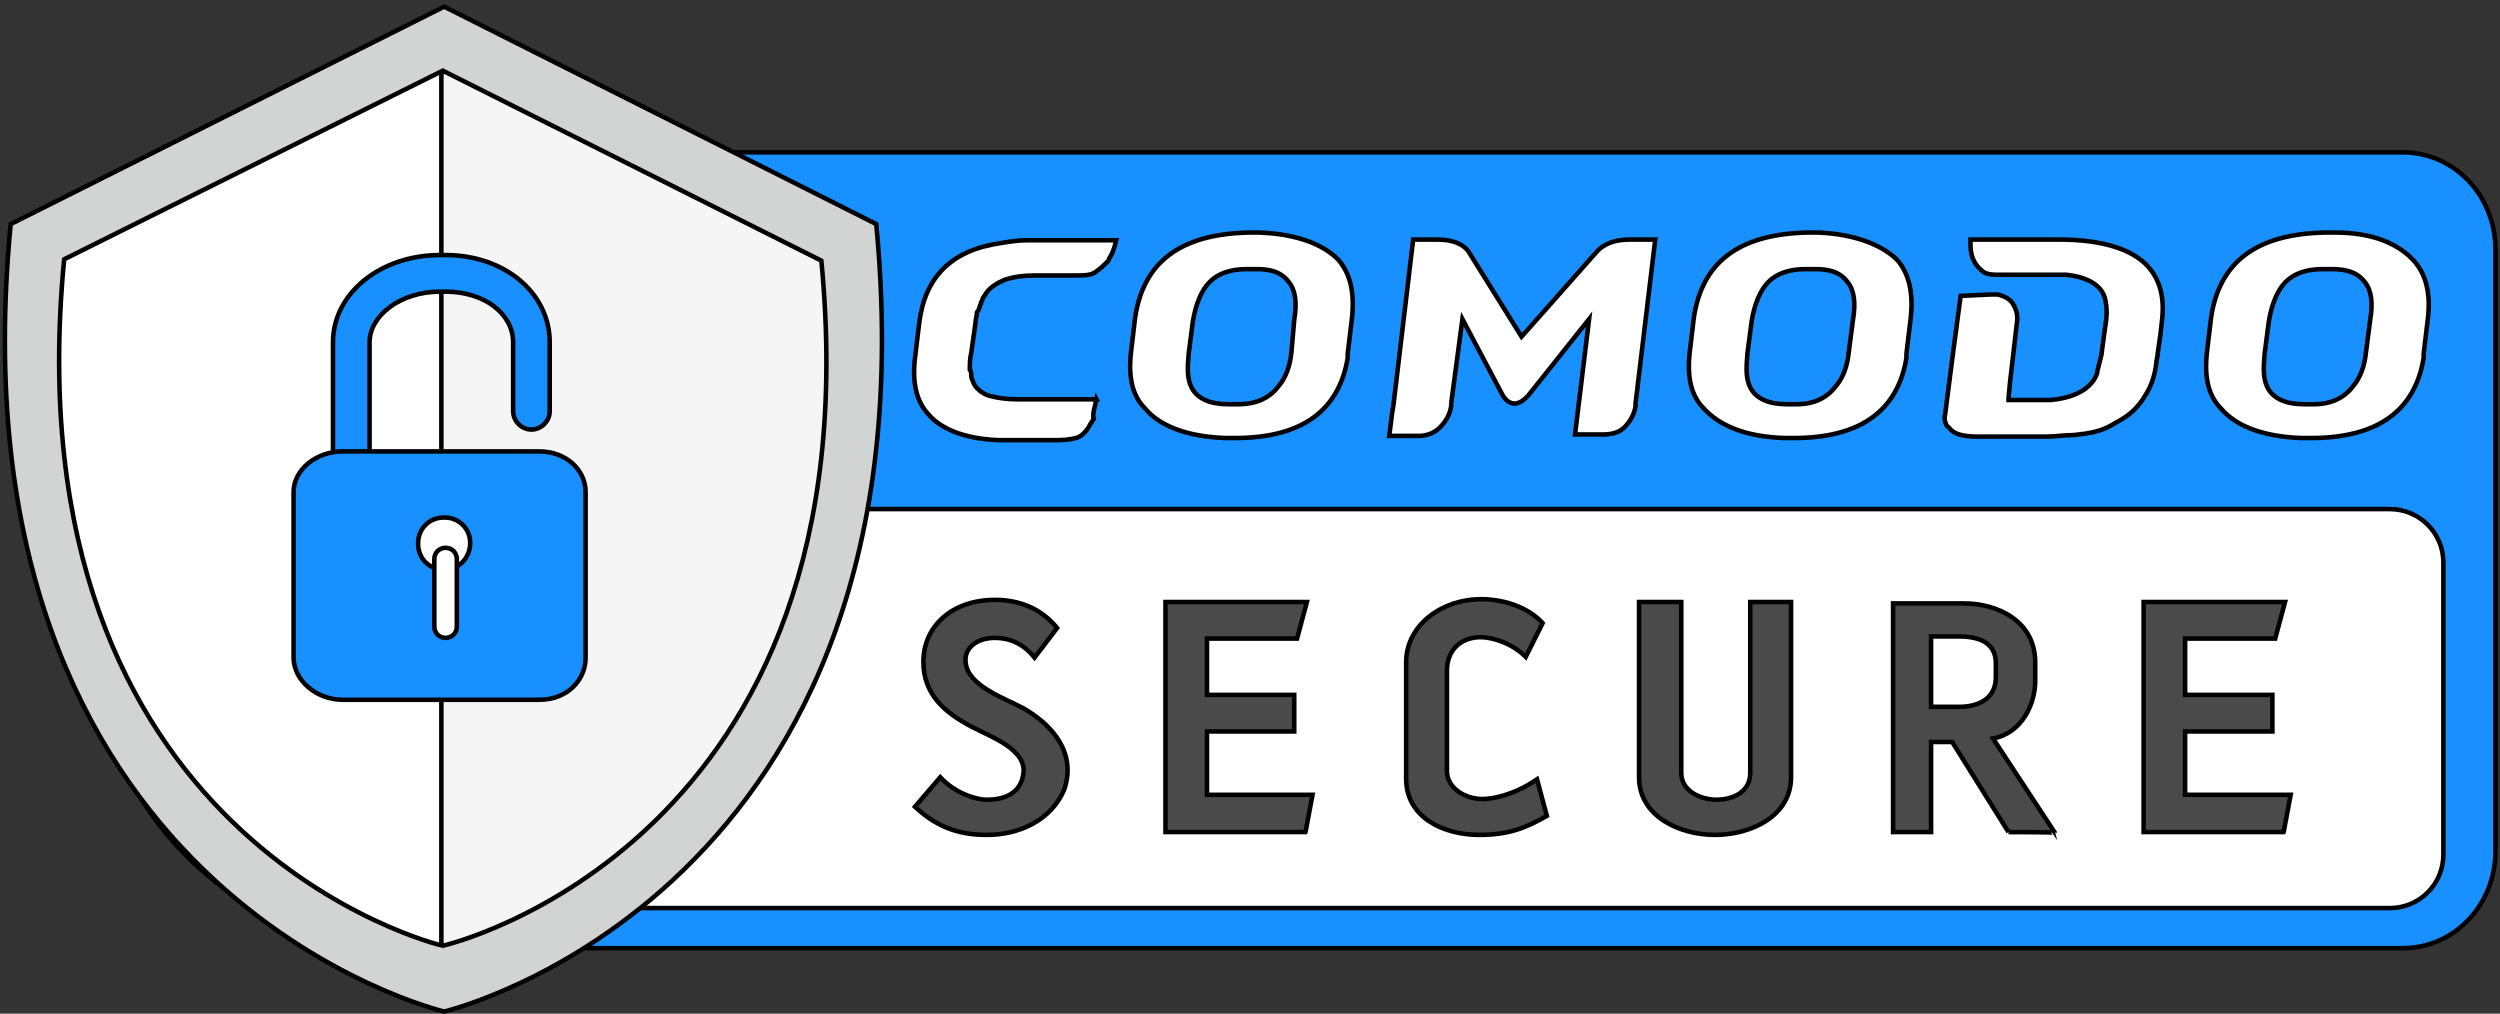 <svg width="550" height="223" xmlns="http://www.w3.org/2000/svg">
  <rect width="100%" height="100%" fill="#333333" stroke="none"/>
  <style type="text/css">
    .st0{fill:#F7F7F7;}
    .st1{fill:#1890ff;}
    .st2{fill:#FFFFFF;}
    .st3{fill:#4B4A4B;}
    .st4{fill:#D2D3D3;}
    .st5{fill:#F5F5F5;}
    .st6{fill:#FFF;}
    .st7{fill:#1890ff;}
  </style>
 <g>
  <title>background</title>
  <rect fill="none" id="canvas_background" height="225" width="552" y="-1" x="-1"/>
 </g>
 <g>
  <title>Layer 1</title>
  <g stroke="null" id="svg_2">
   <path stroke="null" id="svg_3" d="m528.565,208.604l-439.517,0c-37.929,0 -69.202,-32.356 -69.202,-71.988l0,-30.808c-0.31,-39.787 30.808,-72.298 69.202,-72.298l439.517,0c11.456,0 20.435,9.598 20.435,21.364l0,132.366c0,11.766 -8.979,21.364 -20.435,21.364z" class="st1"/>
   <g stroke="null" id="svg_4">
    <path stroke="null" id="svg_5" d="m276.992,51.158l0,0l0,0l-2.167,0c-15.172,0.31 -23.222,6.502 -25.08,18.578l-0.929,7.741c-0.619,5.573 0.31,9.598 3.096,12.385c3.096,3.716 8.979,6.193 17.649,6.502l2.167,0c14.862,0 22.912,-6.193 24.77,-17.649l0,0l0,-0.929l0.929,-7.741c0.619,-5.573 -0.31,-9.908 -3.096,-13.004c-3.096,-3.096 -8.67,-5.573 -17.339,-5.883m7.121,26.318c-0.31,3.096 -1.239,5.573 -2.787,7.431c-1.858,2.477 -4.644,4.025 -8.979,4.025l-2.167,0l0,0c-4.025,0 -6.812,-1.239 -8.05,-3.716c-0.929,-1.858 -0.929,-4.025 -0.619,-7.431l0.929,-7.121c0.619,-3.716 1.858,-6.812 3.716,-8.67c1.858,-1.858 4.644,-2.787 8.05,-2.787l0,0l2.167,0l0,0c2.477,0 5.264,0.31 7.121,2.787c1.548,1.858 1.858,4.644 1.239,8.36l-0.619,7.121z" class="st2"/>
    <path stroke="null" id="svg_6" d="m399.914,51.158l0,0l0,0l-2.167,0c-15.172,0.31 -23.222,6.502 -25.08,18.578l-0.929,7.741c-0.619,5.573 0.31,9.598 3.096,12.385c3.406,3.716 8.979,6.193 17.649,6.502l2.167,0c14.862,0 22.912,-6.193 24.77,-17.649l0,0l0,-0.929l0.929,-7.741c0.619,-5.573 -0.31,-9.908 -3.096,-13.004c-3.251,-3.096 -9.134,-5.573 -17.339,-5.883m6.812,26.318c-0.31,3.096 -1.239,5.573 -2.787,7.431c-1.858,2.477 -4.644,4.025 -8.67,4.025l-2.167,0l0,0c-4.025,0 -6.812,-1.239 -8.05,-3.716c-0.929,-1.858 -0.929,-4.025 -0.619,-7.431l0.929,-7.121c0.619,-3.716 1.858,-6.812 3.716,-8.67c1.858,-1.858 4.644,-2.787 8.05,-2.787l0,0l2.167,0l0,0c2.477,0 5.264,0.31 7.121,2.787c1.548,1.858 1.858,4.644 1.239,8.36l-0.929,7.121z" class="st2"/>
    <path stroke="null" id="svg_7" d="m531.042,57.351c-3.406,-3.716 -8.979,-6.193 -17.339,-6.193l0,0l0,0l-2.167,0c-15.172,0.31 -23.222,6.502 -25.08,18.578l-0.929,7.741c-0.619,5.573 0.31,9.598 3.096,12.385c3.096,3.716 8.979,6.193 17.649,6.502l2.167,0c14.862,0 22.912,-6.193 24.77,-17.649l0,0l0,-0.929l0.929,-7.741c0.619,-5.264 -0.31,-9.598 -3.096,-12.695m-10.527,20.126c-0.31,3.096 -1.239,5.573 -2.787,7.431c-1.858,2.477 -4.644,4.025 -8.67,4.025l-2.167,0l0,0c-4.025,0 -6.812,-1.239 -8.05,-3.716c-0.929,-1.858 -0.929,-4.025 -0.619,-7.431l0.929,-7.121c0.619,-3.716 1.858,-6.812 3.716,-8.67c1.858,-1.858 4.644,-2.787 8.05,-2.787l0,0l2.167,0c2.167,0 5.264,0.31 7.121,2.787c1.548,1.858 1.858,4.644 1.239,8.36l-0.929,7.121z" class="st2"/>
    <path stroke="null" id="svg_8" d="m438.153,64.782c0.31,0 0.929,0 1.239,0c1.548,0.31 2.477,0.929 3.096,1.548c0.929,1.239 1.548,2.787 1.239,4.644l-1.548,13.314l0,0l-0.31,3.406l0,0.31l0,0l0,0l7.431,0c0.31,0 1.239,0 1.858,0c3.406,-0.31 8.67,-1.548 10.218,-5.883l0,-0.31c0.31,-1.239 0.619,-2.477 0.929,-3.716l0.619,-4.644l0,0l0,0l0.31,-2.167c0.31,-1.858 0.31,-3.406 0,-4.954c-0.619,-4.335 -5.573,-5.573 -8.67,-5.883c-0.619,0 -1.239,0 -1.858,0l-7.431,0l0,0l-5.264,0l-0.619,0l0,0c-1.858,0 -2.787,-0.31 -3.406,-0.929c-1.548,-1.239 -2.477,-3.096 -2.477,-5.573l0,-1.239l0.929,0l0.619,0l15.791,0c0,0 0,0 0.31,0l1.858,0c9.598,0 16.101,2.167 19.507,5.883c2.787,3.096 3.716,7.121 3.096,12.075l-0.31,2.787l-0.619,4.335c0,0.619 -0.31,1.548 -0.31,2.167c-0.31,2.787 -1.239,5.264 -2.477,7.121c-1.239,2.167 -3.096,4.025 -5.264,5.264c-0.619,0.31 -1.548,0.929 -2.167,1.239c-1.548,0.929 -3.716,1.548 -5.883,1.858c-0.619,0 -1.858,0.31 -3.096,0.31c-1.548,0 -3.406,0.31 -5.264,0.31l-13.314,0l0,0l-1.858,0c-3.406,0 -5.264,-0.619 -6.193,-1.858c-0.31,-0.31 -0.31,-0.31 -0.619,-0.619c-0.31,-0.619 -0.619,-1.548 -0.31,-2.477l1.548,-12.075l1.858,-13.933l6.812,-0.31l0,0z" class="st2"/>
    <path stroke="null" id="svg_9" d="m241.23,87.849l-1.548,0l-11.766,0l-4.025,0l0,0c-2.477,0 -4.335,-0.31 -5.573,-0.619c-1.548,-0.31 -2.477,-0.929 -3.406,-1.858c-0.619,-0.619 -0.929,-1.548 -1.239,-2.477l0,-0.31c0,-0.31 0,-0.929 -0.31,-1.239c0,-1.239 0,-2.477 0.31,-3.716l0.929,-6.502c0,-0.929 0.31,-1.548 0.31,-2.167c0,-0.31 0,-0.31 0.31,-0.619l0,0c0.31,-0.619 0.31,-1.239 0.619,-1.548l0,-0.31c0.31,-0.31 0.31,-0.929 0.619,-1.239c0.31,-0.31 0.31,-0.619 0.619,-0.929c0.929,-1.239 2.477,-2.167 4.025,-2.787c1.858,-0.619 4.025,-0.929 6.812,-0.929l9.598,0l0,0c1.858,0 3.096,-0.31 3.716,-0.929c0.929,-0.619 1.548,-1.239 2.477,-2.167c0,0 0.31,-0.31 0.31,-0.619c0.619,-0.929 0.929,-1.858 1.239,-2.787l0.31,-1.239l-17.03,0l-0.31,0l-0.929,0l-1.239,0c-2.167,0 -4.025,0.31 -5.883,0.619c-10.837,1.548 -16.72,7.431 -17.958,17.649l-0.929,7.741c-0.619,5.264 0.31,9.289 2.787,12.075c2.787,3.406 8.05,5.573 15.481,5.883l13.314,0c1.858,0 3.406,-0.31 4.335,-0.619c1.239,-0.619 2.167,-1.858 2.787,-3.096c0.31,-0.31 0.31,-0.619 0.619,-0.929c-0.31,-1.239 0.31,-2.787 0.619,-4.335z" class="st2"/>
    <path stroke="null" id="svg_10" d="m319.256,88.778l0,0.619c-0.31,1.858 -1.239,3.406 -2.477,4.644c-0.929,0.929 -2.477,1.858 -4.644,1.858l-6.502,0l0.619,-4.954l0.31,-1.858l4.335,-36.381l0.929,0l4.335,0c3.406,0 5.573,0.929 6.812,2.477l11.766,18.887l16.72,-18.887c1.548,-1.548 3.716,-2.477 7.121,-2.477l4.335,0l1.239,0l-4.335,36.072l0,0.619c-0.31,1.858 -1.239,3.406 -2.477,4.644c-0.929,0.929 -2.477,1.548 -4.644,1.548l-6.193,0l3.096,-25.389l-13.314,16.72c-0.31,0.31 -1.548,1.858 -3.096,1.858l0,0l0,0c-1.548,0 -2.477,-1.548 -2.787,-2.167l-8.67,-16.41l-2.477,18.578" class="st2"/>
   </g>
   <path stroke="null" id="svg_11" d="m173.576,112l352.202,0c6.502,0 11.766,5.264 11.766,11.766l0,64.248c0,6.502 -5.264,11.766 -11.766,11.766l-413.972,0" class="st2"/>
   <g stroke="null" id="svg_12">
    <g stroke="null" id="svg_13">
     <path stroke="null" id="svg_14" d="m217.079,183.679c-6.812,0 -11.456,-2.167 -15.791,-6.193l5.573,-6.502c3.096,3.406 7.741,4.954 10.218,4.954c4.644,0 7.431,-1.858 8.05,-5.573c0.929,-5.573 -7.431,-8.36 -11.456,-10.527c-5.883,-3.096 -10.527,-7.121 -10.527,-14.243c0,-7.741 6.193,-13.624 15.791,-13.624c6.812,0 11.147,3.096 13.624,6.193l-4.954,6.502c-2.477,-3.096 -5.573,-4.335 -8.67,-4.335c-4.335,0 -6.812,2.477 -6.502,5.264c0.31,5.264 8.67,8.05 12.695,10.218c6.502,3.716 11.766,9.908 8.979,17.958c-2.787,6.502 -9.598,9.908 -17.03,9.908z" class="st3"/>
     <path stroke="null" id="svg_15" d="m287.21,183.06l-30.808,0l0,-50.624l31.118,0l-2.167,8.05l-19.816,0l0,12.385l19.197,0l0,8.05l-19.197,0l0,13.933l23.222,0l-1.548,8.205z" class="st3"/>
     <path stroke="null" id="svg_16" d="m325.449,183.679c-7.741,0 -16.101,-3.716 -16.101,-12.385l0,-25.544c0,-8.36 8.05,-13.933 16.41,-13.933c6.193,0 11.147,2.477 13.624,5.264l-3.716,7.431c-3.096,-3.096 -7.431,-4.335 -9.908,-4.335c-4.025,0 -7.431,2.477 -7.431,7.431l0,21.984c0,4.025 4.335,6.193 7.741,6.193c2.477,0 7.121,-0.929 12.075,-4.335l2.167,8.05c-4.644,2.632 -8.36,4.18 -14.862,4.18z" class="st3"/>
     <path stroke="null" id="svg_17" d="m394.031,170.984c0,8.67 -8.979,12.695 -16.72,12.695c-7.741,0 -16.72,-4.025 -16.72,-12.695l0,-38.549l9.289,0l0,37.62c0,4.025 4.335,5.883 7.741,5.883c3.406,0 7.431,-1.548 7.431,-5.883l0,-37.62l8.979,0l0,38.549z" class="st3"/>
     <path stroke="null" id="svg_18" d="m441.869,183.06l-12.385,-19.816l-4.644,0l0,19.816l-8.36,0l0,-50.315l15.481,0c7.741,0 15.791,4.025 15.791,13.004l0,4.025c0,4.954 -2.787,11.456 -9.289,12.695l13.624,20.745c0,-0.155 -10.218,-0.155 -10.218,-0.155zm-2.787,-37.155c0,-4.335 -3.406,-5.883 -8.05,-5.883l-6.193,0l0,15.481l6.193,0c4.335,0 8.05,-1.858 8.05,-6.502l0,-3.096z" class="st3"/>
     <path stroke="null" id="svg_19" d="m502.401,183.06l-30.808,0l0,-50.624l31.118,0l-2.167,8.05l-19.816,0l0,12.385l19.197,0l0,8.05l-19.197,0l0,13.933l23.222,0l-1.548,8.205z" class="st3"/>
    </g>
   </g>
   <g stroke="null" id="svg_20">
    <g stroke="null" id="svg_21">
     <path stroke="null" id="svg_22" d="m192.773,49.3l-95.056,-47.837l-95.365,47.837c-14.243,147.538 95.365,173.237 95.365,173.237s109.144,-25.699 95.056,-173.237z" class="st4"/>
     <path stroke="null" id="svg_23" d="m180.698,57.351l-82.98,-41.645l-82.98,41.645c-12.385,128.341 82.98,150.634 82.98,150.634s95.365,-22.138 82.98,-150.634z" class="st5"/>
     <path stroke="null" id="svg_24" d="m97.098,207.985c0,0 -95.365,-22.603 -82.98,-150.944l82.98,-41.335l0,192.279z" class="st6"/>
    </g>
    <g stroke="null" id="svg_25">
     <path stroke="null" id="svg_26" d="m77.282,118.812c-2.167,0 -4.025,-1.858 -4.025,-4.025l0,-39.478c0,-10.837 10.527,-19.197 23.532,-19.197l1.239,0c13.004,0 22.912,8.36 22.912,19.197l0,15.172c0,2.167 -1.858,4.025 -4.025,4.025s-4.025,-1.858 -4.025,-4.025l0,-15.172c0,-6.193 -6.193,-11.147 -14.862,-11.147l-1.239,0c-8.67,0 -15.481,5.264 -15.481,11.147l0,39.787c0,2.167 -1.858,3.716 -4.025,3.716z" class="st1"/>
     <path stroke="null" id="svg_27" d="m128.835,144.666c0,4.954 -4.025,9.289 -10.218,9.289l-43.193,0c-5.883,0 -10.837,-4.335 -10.837,-9.289l0,-36.381c0,-4.954 4.954,-8.979 10.837,-8.979l43.193,0c5.883,0 10.218,4.025 10.218,8.979l0,36.381z" class="st7"/>
    </g>
    <path stroke="null" id="svg_28" d="m103.446,119.431c0,-3.096 -2.477,-5.573 -5.573,-5.573l-0.31,0c-3.096,0 -5.573,2.477 -5.573,5.573l0,0.31c0,3.096 2.477,5.573 5.573,5.573l0.31,0c3.251,0 5.573,-2.787 5.573,-5.883l0,0z" class="st6"/>
    <path stroke="null" id="svg_29" d="m100.504,137.854c0,1.548 -1.239,2.477 -2.477,2.477l0,0c-1.548,0 -2.477,-1.239 -2.477,-2.477l0,-14.862c0,-1.548 1.239,-2.477 2.477,-2.477l0,0c1.548,0 2.477,1.239 2.477,2.477l0,14.862z" class="st6"/>
   </g>
  </g>
 </g>
</svg>